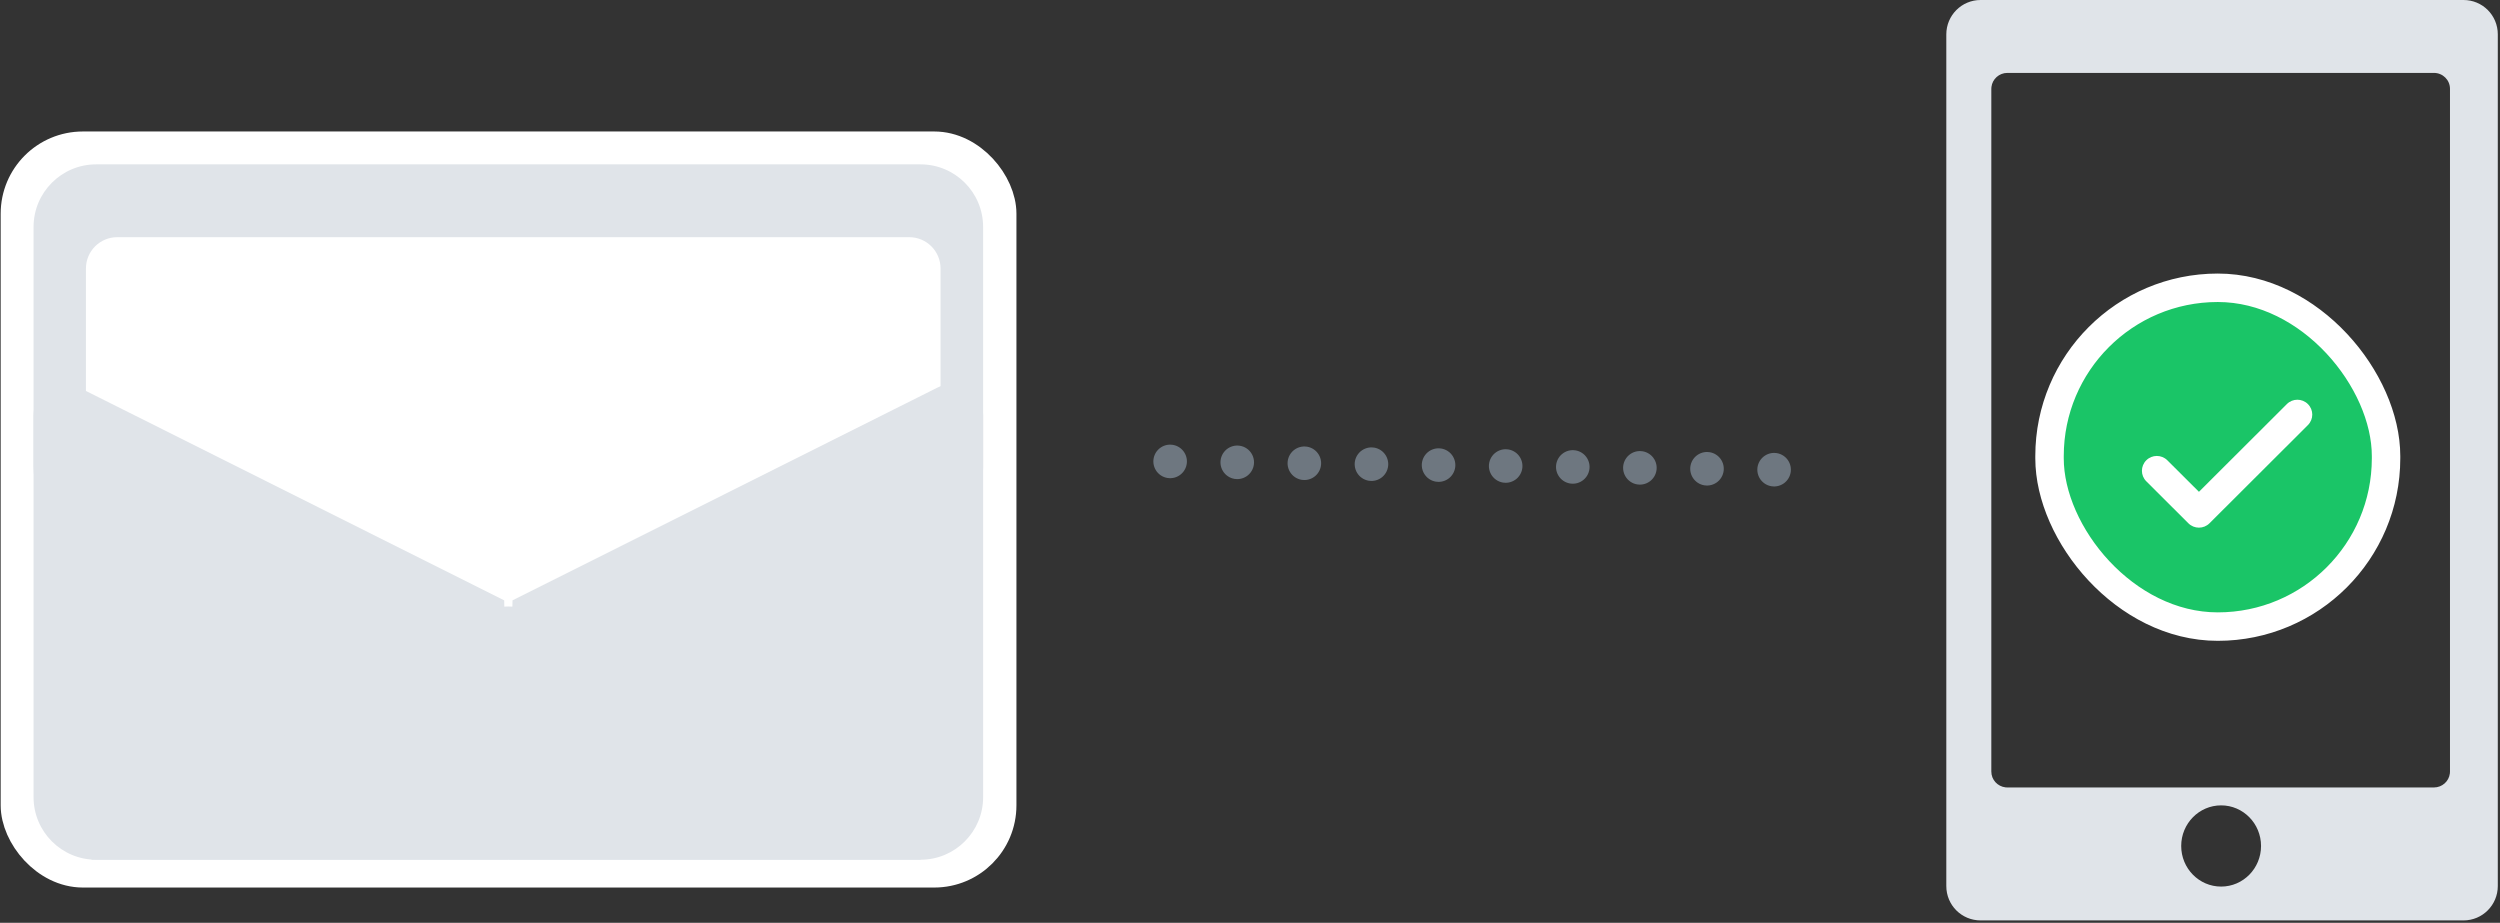 <?xml version="1.0" encoding="UTF-8"?>
<svg width="149px" height="55px" viewBox="0 0 149 55" version="1.1" xmlns="http://www.w3.org/2000/svg" xmlns:xlink="http://www.w3.org/1999/xlink">
    <rect x="0" y="0" width="149" height="55" fill="#333333" stroke="none"/>
    <title>success-2comm channel mobile verified</title>
    <g id="Page-1" stroke="none" stroke-width="1" fill="none" fill-rule="evenodd">
        <g id="Success-02" transform="translate(-84, -203)">
            <g id="success-2comm-channel-mobile-verified" transform="translate(86, 203)">
                <path d="M13.531,30.215 C13.531,30.998 13.993,31.712 14.778,32.163 C14.698,32.324 14.611,32.557 14.476,32.752 C14.26,33.065 14.38,33.25 14.925,33.116 C14.971,33.103 15.692,32.912 16.097,32.659 C18.105,32.761 19.472,31.54 19.472,30.215 C19.472,28.891 18.14,27.814 16.501,27.814 C14.864,27.814 13.531,28.891 13.531,30.215 Z" id="Fill-17" transform="translate(16.502, 30.487) scale(-1, 1) rotate(-1) translate(-16.502, -30.487) "></path>
                <g id="Group">
                    <g id="Group-21-Copy-2" transform="translate(114, 0)" fill="#E0E4E9">
                        <path d="M30.826,2.66453526e-13 C31.954,2.66453526e-13 32.869,0.906 32.869,2.05 L32.869,52.807 C32.869,53.939 31.956,54.857 30.826,54.857 L2.044,54.857 C0.915,54.857 -4.97379915e-12,53.951 -4.97379915e-12,52.807 L-4.97379915e-12,2.05 C-4.97379915e-12,0.918 0.913,2.66453526e-13 2.044,2.66453526e-13 L30.826,2.66453526e-13 Z M16.379,48 C15.065,48 14,49.084 14,50.42 C14,51.757 15.065,52.84 16.379,52.84 C17.693,52.84 18.758,51.757 18.758,50.42 C18.758,49.084 17.693,48 16.379,48 Z M29.062,4.345 L3.64,4.345 C3.15,4.345 2.745,4.712 2.69,5.184 L2.683,5.294 L2.683,45.984 C2.683,46.474 3.053,46.872 3.529,46.927 L3.64,46.933 L29.062,46.933 C29.552,46.933 29.957,46.567 30.013,46.095 L30.019,45.984 L30.019,5.294 C30.019,4.767 29.591,4.345 29.062,4.345 Z" id="Combined-Shape"></path>
                    </g>
                    <g id="Group-4" transform="translate(0, 9.796)">
                        <g id="Group-2">
                            <rect id="Rectangle" stroke="#FFFFFF" stroke-width="1.959" fill="#FFFFFF" x="-0.98" y="-0.98" width="58.58" height="43.102" rx="3.918"></rect>
                            <g id="Group-26-Copy" fill="#E0E4E9">
                                <g id="envelope-back">
                                    <path d="M52.863,2.04175921e-14 C54.924,1.63784677e-14 56.594,1.671 56.594,3.731 L56.594,18.045 C56.594,19.688 55.532,21.083 54.057,21.581 L54.057,6.205 C54.057,5.175 53.221,4.34 52.191,4.34 L52.191,4.34 L4.987,4.34 C3.957,4.34 3.122,5.175 3.122,6.205 L3.122,6.205 L3.121,21.726 C1.351,21.435 2.93684029e-13,19.898 2.91460598e-13,18.045 L2.91460598e-13,3.731 C2.91208232e-13,1.671 1.671,2.03520512e-14 3.731,2.04175921e-14 L52.863,2.04175921e-14 Z" id="Combined-Shape"></path>
                                </g>
                                <g id="envelope-front" transform="translate(0, 13.229)">
                                    <path d="M28.05,12.756 L28.297,28.215 L3.731,28.215 C1.671,28.215 1.58463318e-15,26.545 0,24.484 L0,1.733 C-5.70271986e-16,0.703 0.835,-0.133 1.866,-0.133 C2.156,-0.133 2.442,-0.065 2.701,0.065 L28.05,12.756 L28.05,12.756 Z" id="Triangle-2"></path>
                                    <path d="M56.347,12.756 L56.594,28.215 L32.028,28.215 C29.968,28.215 28.297,26.545 28.297,24.484 L28.297,1.733 C28.297,0.703 29.132,-0.133 30.163,-0.133 C30.453,-0.133 30.739,-0.065 30.998,0.065 L56.347,12.756 L56.347,12.756 Z" id="Triangle-2-Copy" transform="translate(42.446, 14.122) scale(-1, 1) translate(-42.446, -14.122) "></path>
                                    <path d="M52.898,28.208 L3.429,28.208 L26.056,13.73 C27.428,12.919 29.166,12.919 30.538,13.73 L52.898,28.208 Z" id="Triangle"></path>
                                </g>
                            </g>
                        </g>
                    </g>
                    <g id="Group-18" transform="translate(121, 18)">
                        <g id="Group-3" fill="#1AC567" stroke="#FFFFFF" stroke-width="1.696">
                            <g id="Group-2">
                                <g id="Group-4">
                                    <g id="Group-16-Copy-3">
                                        <g id="Group-16-Copy-2">
                                            <rect id="Rectangle-2-Copy-6" x="-0.848" y="-0.848" width="20.057" height="20.193" rx="10.029"></rect>
                                        </g>
                                    </g>
                                </g>
                            </g>
                        </g>
                        <path d="M14.551,6.083 C14.205,5.737 13.642,5.737 13.297,6.083 L8.057,11.311 L6.174,9.434 C5.827,9.088 5.265,9.088 4.919,9.434 C4.572,9.78 4.572,10.34 4.919,10.685 L7.429,13.189 C7.775,13.535 8.338,13.535 8.684,13.189 L14.551,7.335 C14.898,6.989 14.898,6.429 14.551,6.083 L14.551,6.083 Z" id="Path" fill="#FFFFFF"></path>
                    </g>
                    <g id="Group-3" transform="translate(67.24, 27)" stroke="#6E7780" stroke-dasharray="0,4" stroke-linecap="round" stroke-width="2">
                        <line x1="0.5" y1="0.5" x2="37" y2="1" id="Line-5"></line>
                    </g>
                </g>
            </g>
        </g>
    </g>
</svg>